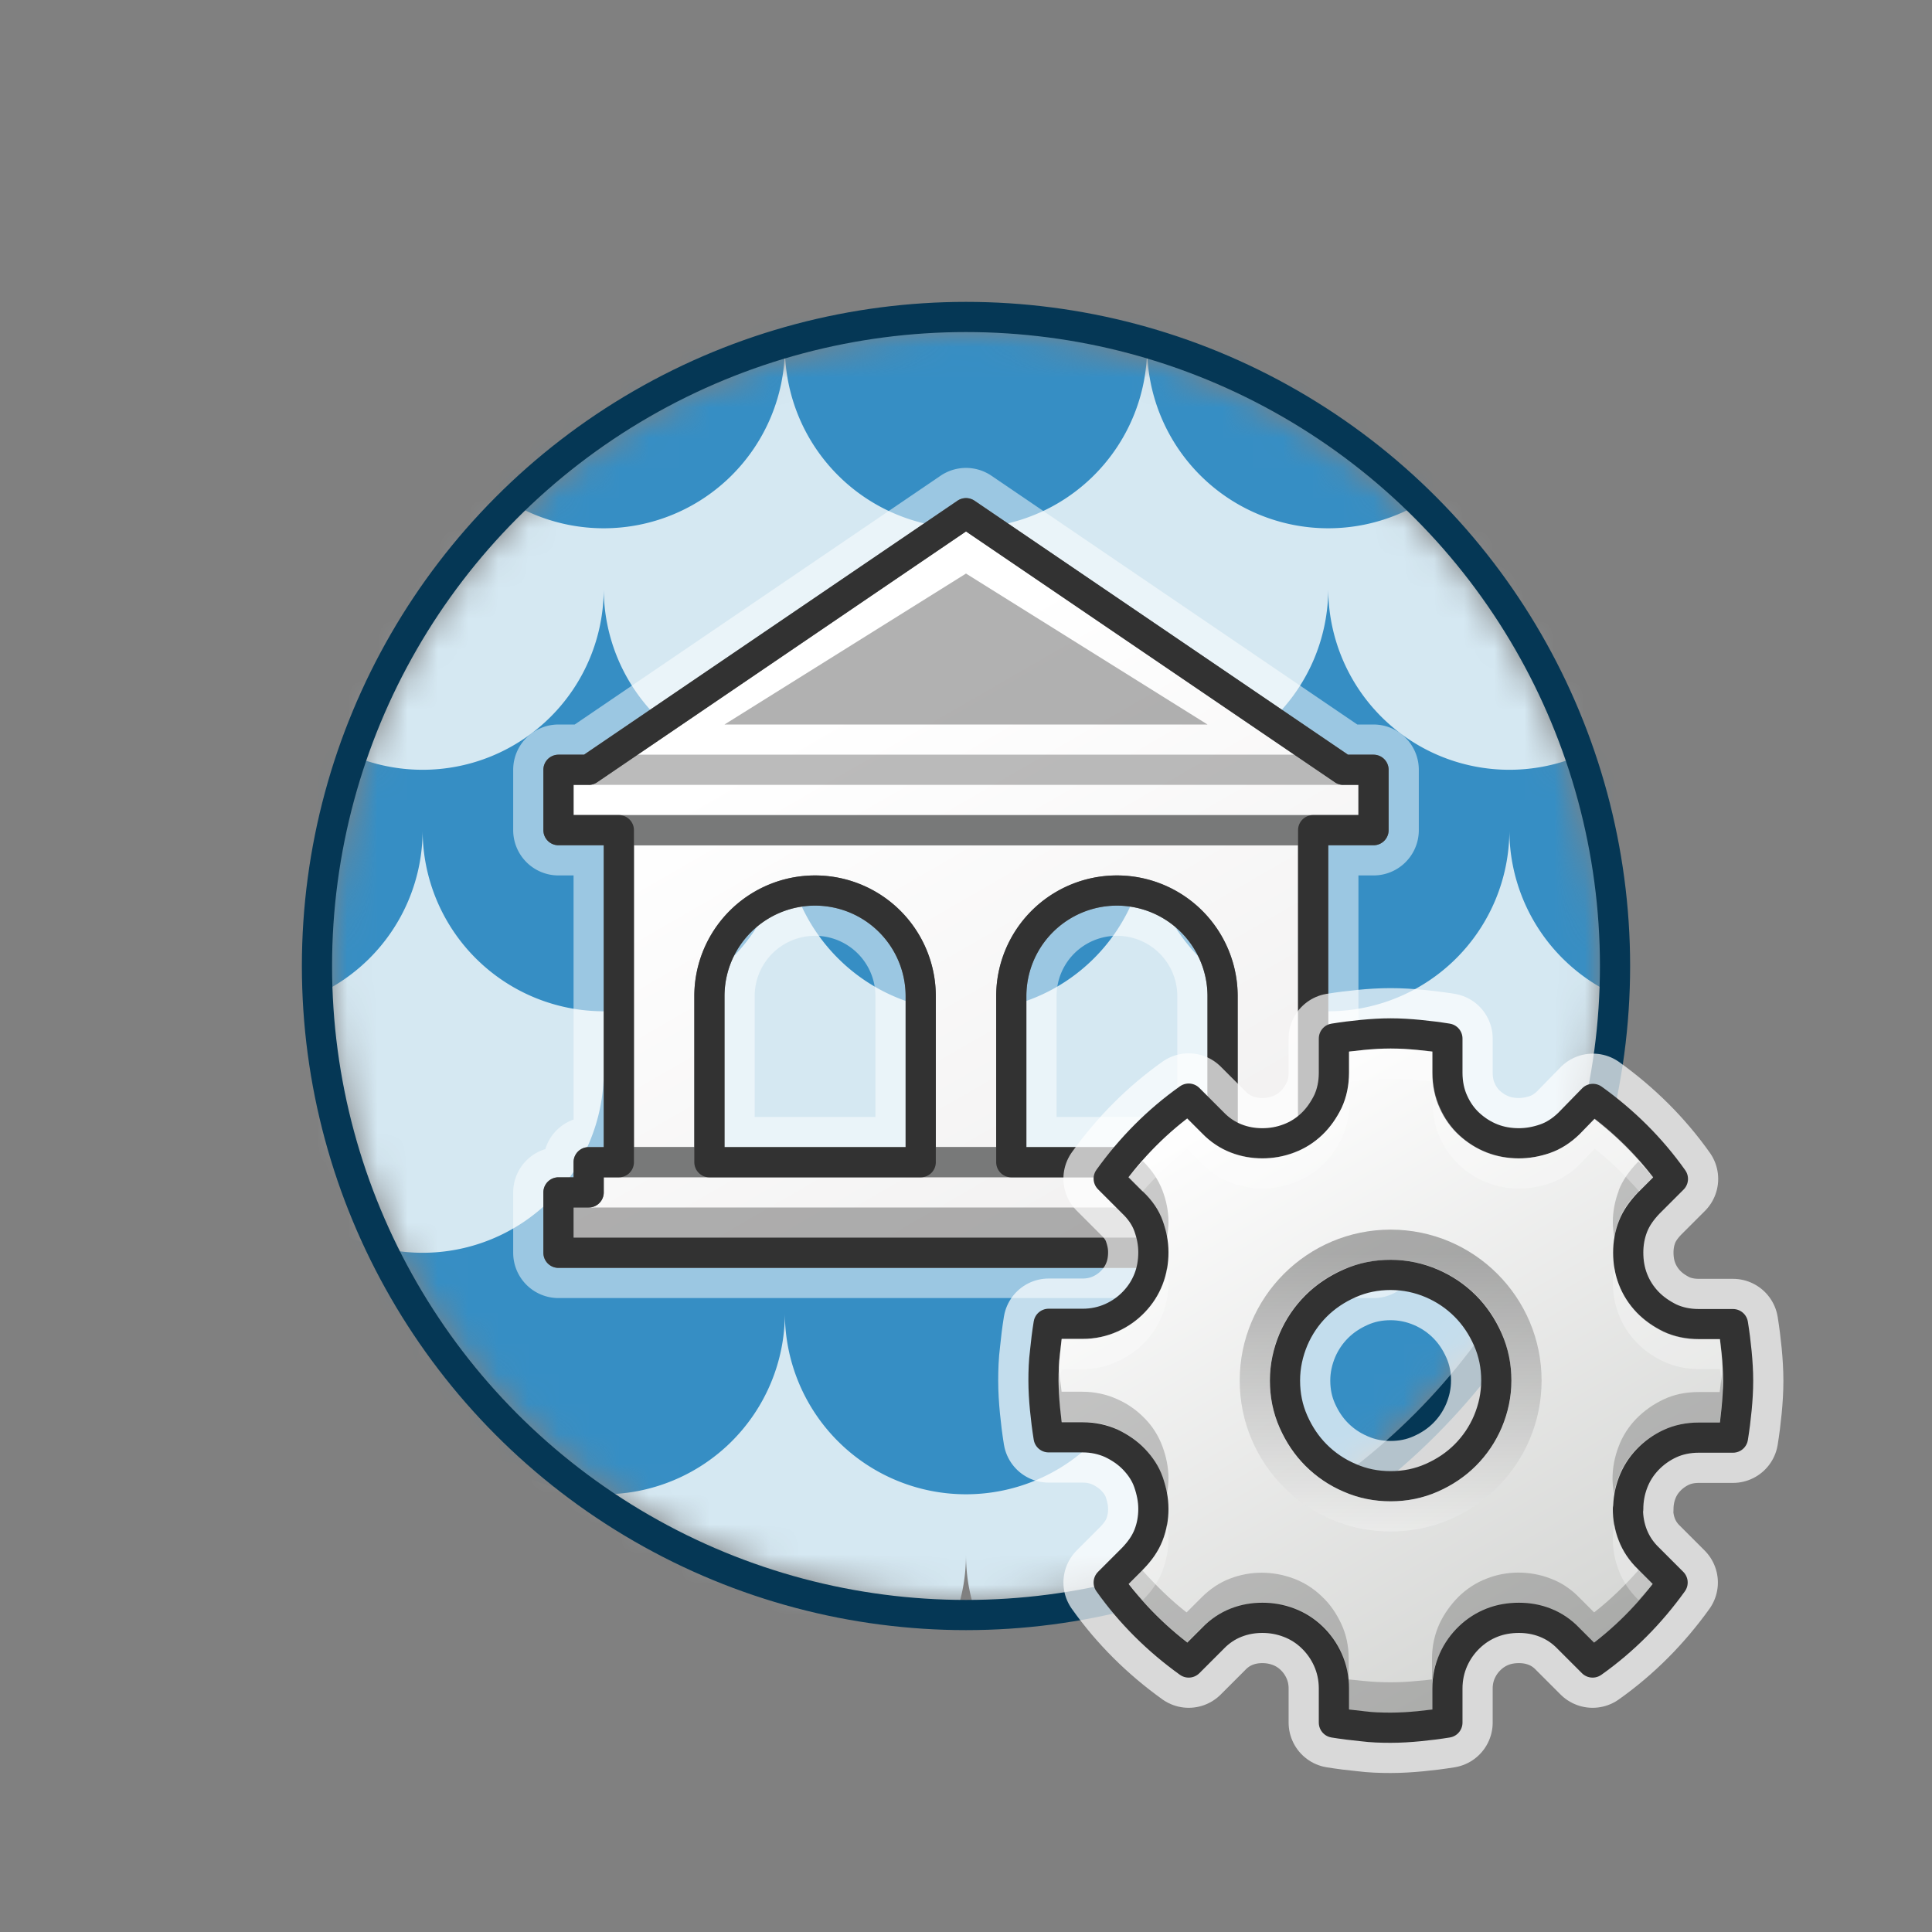 <?xml version="1.0" encoding="UTF-8" standalone="no"?>
<svg
   width="64"
   height="64"
   viewBox="0 0 64 64"
   version="1.1"
   id="svg11"
   sodipodi:docname="X3DRDLP_AP_AppIcon.svg"
   inkscape:version="1.3.2 (091e20e, 2023-11-25, custom)"
   xmlns:inkscape="http://www.inkscape.org/namespaces/inkscape"
   xmlns:sodipodi="http://sodipodi.sourceforge.net/DTD/sodipodi-0.dtd"
   xmlns="http://www.w3.org/2000/svg"
   xmlns:svg="http://www.w3.org/2000/svg"
   xmlns:rdf="http://www.w3.org/1999/02/22-rdf-syntax-ns#"
   xmlns:cc="http://creativecommons.org/ns#"
   xmlns:dc="http://purl.org/dc/elements/1.1/">
  <rect x="0" y="0" width="64" height="64" fill="#808080" stroke="none"/>
  <sodipodi:namedview
     id="namedview11"
     pagecolor="#ffffff"
     bordercolor="#666666"
     borderopacity="1.0"
     inkscape:showpageshadow="2"
     inkscape:pageopacity="0.0"
     inkscape:pagecheckerboard="0"
     inkscape:deskcolor="#d1d1d1"
     inkscape:zoom="12.828125"
     inkscape:cx="32"
     inkscape:cy="32"
     inkscape:window-width="1920"
     inkscape:window-height="1017"
     inkscape:window-x="1912"
     inkscape:window-y="-8"
     inkscape:window-maximized="1"
     inkscape:current-layer="svg11" />
  <defs
     id="defs2">
    <mask
       id="a"
       x="2"
       y="5"
       width="60"
       height="52.5"
       maskUnits="userSpaceOnUse">
      <circle
         cx="32"
         cy="32"
         r="21"
         fill="#fff"
         id="circle1" />
    </mask>
    <linearGradient
       id="b"
       x1="26.743"
       y1="23.895"
       x2="37.257"
       y2="42.105"
       gradientUnits="userSpaceOnUse">
      <stop
         offset="0"
         stop-color="#fff"
         id="stop1" />
      <stop
         offset="1"
         stop-color="#f1f0f0"
         id="stop2" />
    </linearGradient>
    <linearGradient
       id="linear-gradient"
       x1="40.28"
       y1="36.1"
       x2="51.72"
       y2="55.9"
       gradientUnits="userSpaceOnUse">
      <stop
         offset="0"
         stop-color="#fff"
         id="stop1-3" />
      <stop
         offset="1"
         stop-color="#d4d5d3"
         id="stop2-5" />
    </linearGradient>
    <linearGradient
       id="linear-gradient-2"
       x1="46"
       y1="51"
       x2="46"
       y2="41.77"
       gradientUnits="userSpaceOnUse">
      <stop
         offset="0"
         stop-color="#fff"
         id="stop3" />
      <stop
         offset="1"
         stop-color="#000"
         id="stop4" />
    </linearGradient>
  </defs>
  <title
     id="title2">36449_X3DRDLG_AP_AppIcon_r21x</title>
  <g
     mask="url(#a)"
     id="g8">
    <g
       id="g7">
      <path
         d="M8,42v9.5a6,6,0,0,0,12,0,6,6,0,0,0,12,0,6,6,0,0,0,12,0,6,6,0,0,0,12,0V42Z"
         fill="#d5e8f2"
         id="path2" />
      <path
         d="M2,34v9.5a6,6,0,0,0,12,0,6,6,0,0,0,12,0,6,6,0,0,0,12,0,6,6,0,0,0,12,0,6,6,0,0,0,12,0V34Z"
         fill="#368ec4"
         id="path3" />
      <path
         d="M8,26v9.5a6,6,0,0,0,12,0,6,6,0,0,0,12,0,6,6,0,0,0,12,0,6,6,0,0,0,12,0V26Z"
         fill="#d5e8f2"
         id="path4" />
      <path
         d="M2,18v9.5a6,6,0,0,0,12,0,6,6,0,0,0,12,0,6,6,0,0,0,12,0,6,6,0,0,0,12,0,6,6,0,0,0,12,0V18Z"
         fill="#368ec4"
         id="path5" />
      <path
         d="M8,10v9.5a6,6,0,0,0,12,0,6,6,0,0,0,12,0,6,6,0,0,0,12,0,6,6,0,0,0,12,0V10Z"
         fill="#d5e8f2"
         id="path6" />
      <path
         d="M38,5H14v6.5a6,6,0,0,0,12,0,6,6,0,0,0,12,0,6,6,0,0,0,12,0V5Z"
         fill="#368ec4"
         id="path7" />
    </g>
  </g>
  <circle
     cx="32"
     cy="32"
     r="21.5"
     fill="none"
     stroke="#053755"
     stroke-linejoin="round"
     id="circle8" />
  <g
     id="g11">
    <path
       d="M45.5,27.5v-2h-1L32,17,19.5,25.5h-1v2h2v11h-1v1h-1v2h27v-2h-1v-1h-1v-11ZM23.5,33a3.5,3.5,0,0,1,7,0v5.5h-7Zm10,5.5V33a3.5,3.5,0,0,1,7,0v5.5Z"
       fill="#fff"
       stroke="#fff"
       stroke-linejoin="round"
       stroke-width="3"
       opacity="0.5"
       id="path8" />
    <path
       d="M20.5,27.5v11h3V33A3.5,3.5,0,0,1,27,29.5h0A3.5,3.5,0,0,1,30.5,33v5.5h3V33A3.5,3.5,0,0,1,37,29.5h0A3.5,3.5,0,0,1,40.5,33v5.5h3v-11Z"
       stroke="#787979"
       stroke-linejoin="round"
       fill="url(#b)"
       id="path9" />
    <polygon
       points="18.5 41.5 45.5 41.5 45.5 39.5 44.5 39.5 44.5 38.5 19.5 38.5 19.5 39.5 18.5 39.5 18.5 41.5"
       stroke="#787979"
       stroke-linejoin="round"
       fill="url(#b)"
       id="polygon9" />
    <polygon
       points="18.5 27.5 45.5 27.5 45.5 25.5 44.5 25.5 32 17 19.5 25.5 18.5 25.5 18.5 27.5"
       stroke="#787979"
       stroke-linejoin="round"
       fill="url(#b)"
       id="polygon10" />
    <polygon
       points="40 24 24 24 32 19 40 24"
       fill="#646565"
       opacity="0.5"
       id="polygon11" />
    <line
       x1="19.5"
       y1="25.5"
       x2="44.5"
       y2="25.5"
       fill="none"
       stroke="#787979"
       stroke-linejoin="round"
       opacity="0.5"
       id="line11" />
    <rect
       x="19"
       y="40"
       width="26"
       height="1"
       fill="#646565"
       opacity="0.5"
       id="rect11" />
    <path
       d="M45.5,27.5v-2h-1L32,17,19.5,25.5h-1v2h2v11h-1v1h-1v2h27v-2h-1v-1h-1v-11ZM23.5,33a3.5,3.5,0,0,1,7,0v5.5h-7Zm10,5.5V33a3.5,3.5,0,0,1,7,0v5.5Z"
       fill="none"
       stroke="#323232"
       stroke-linejoin="round"
       id="path11" />
  </g>
  <g
     id="Layer_4"
     transform="translate(0.067,-0.267)">
    <g
       id="g30">
      <g
         id="g19">
        <path
           d="m 53.86,50.25 c 0,0.3 0.05,0.59 0.16,0.87 0.11,0.28 0.28,0.54 0.52,0.77 l 0.8,0.8 c -0.74,1.03 -1.62,1.92 -2.65,2.65 l -0.8,-0.8 c -0.23,-0.24 -0.49,-0.41 -0.77,-0.52 -0.28,-0.11 -0.57,-0.16 -0.87,-0.16 -0.31,0 -0.61,0.05 -0.89,0.16 -0.28,0.11 -0.53,0.27 -0.75,0.48 -0.22,0.21 -0.4,0.46 -0.53,0.75 -0.13,0.29 -0.2,0.61 -0.2,0.95 v 1.13 c -0.31,0.05 -0.63,0.09 -0.94,0.12 -0.31,0.03 -0.63,0.05 -0.94,0.05 -0.31,0 -0.63,-0.01 -0.94,-0.05 -0.31,-0.03 -0.63,-0.07 -0.94,-0.12 V 56.2 c 0,-0.34 -0.07,-0.66 -0.2,-0.95 -0.13,-0.29 -0.31,-0.54 -0.53,-0.75 -0.22,-0.21 -0.47,-0.37 -0.76,-0.48 -0.29,-0.11 -0.58,-0.16 -0.88,-0.16 -0.3,0 -0.59,0.05 -0.87,0.16 -0.28,0.11 -0.54,0.28 -0.77,0.52 l -0.8,0.8 C 38.28,54.6 37.39,53.72 36.66,52.69 l 0.8,-0.8 c 0.23,-0.24 0.41,-0.49 0.52,-0.77 0.11,-0.28 0.16,-0.57 0.16,-0.87 0,-0.3 -0.06,-0.59 -0.16,-0.88 -0.1,-0.29 -0.27,-0.54 -0.48,-0.76 -0.21,-0.22 -0.46,-0.39 -0.75,-0.53 -0.29,-0.13 -0.61,-0.2 -0.95,-0.2 H 34.67 C 34.62,47.57 34.58,47.25 34.55,46.94 34.52,46.63 34.5,46.31 34.5,46 c 0,-0.31 0.01,-0.63 0.05,-0.94 0.03,-0.31 0.07,-0.63 0.12,-0.94 h 1.13 c 0.34,0 0.66,-0.07 0.95,-0.2 0.29,-0.13 0.54,-0.31 0.75,-0.53 0.21,-0.22 0.37,-0.47 0.48,-0.75 0.11,-0.28 0.16,-0.58 0.16,-0.89 0,-0.31 -0.06,-0.59 -0.16,-0.87 -0.1,-0.28 -0.28,-0.54 -0.52,-0.77 l -0.8,-0.8 c 0.74,-1.03 1.62,-1.92 2.65,-2.65 l 0.8,0.8 c 0.23,0.24 0.49,0.41 0.77,0.52 0.28,0.11 0.57,0.16 0.87,0.16 0.3,0 0.59,-0.05 0.88,-0.16 0.29,-0.11 0.54,-0.27 0.76,-0.48 0.22,-0.21 0.39,-0.46 0.53,-0.74 0.13,-0.28 0.2,-0.6 0.2,-0.96 v -1.13 c 0.31,-0.05 0.63,-0.09 0.94,-0.12 0.31,-0.03 0.63,-0.05 0.94,-0.05 0.31,0 0.63,0.02 0.94,0.05 0.31,0.03 0.63,0.07 0.94,0.12 v 1.13 c 0,0.36 0.07,0.69 0.2,0.97 0.13,0.29 0.31,0.54 0.53,0.74 0.22,0.2 0.47,0.36 0.75,0.47 0.28,0.11 0.58,0.16 0.89,0.16 0.28,0 0.57,-0.05 0.86,-0.15 0.29,-0.1 0.55,-0.27 0.79,-0.5 l 0.8,-0.82 c 1.03,0.74 1.92,1.62 2.65,2.65 l -0.8,0.8 c -0.23,0.24 -0.41,0.49 -0.52,0.77 -0.11,0.28 -0.16,0.57 -0.16,0.87 0,0.31 0.05,0.61 0.16,0.89 0.11,0.28 0.27,0.53 0.48,0.75 0.21,0.22 0.46,0.39 0.74,0.53 0.28,0.13 0.6,0.2 0.96,0.2 h 1.13 c 0.05,0.31 0.09,0.63 0.12,0.94 0.03,0.31 0.05,0.63 0.05,0.94 0,0.31 -0.02,0.63 -0.05,0.94 -0.03,0.31 -0.07,0.63 -0.12,0.94 h -1.13 c -0.36,0 -0.68,0.07 -0.96,0.2 -0.28,0.13 -0.53,0.31 -0.74,0.53 -0.21,0.22 -0.37,0.47 -0.48,0.76 -0.11,0.29 -0.16,0.58 -0.16,0.88 z M 46,49.5 c 0.48,0 0.93,-0.09 1.36,-0.28 0.43,-0.19 0.8,-0.44 1.11,-0.75 0.32,-0.32 0.57,-0.69 0.75,-1.11 0.18,-0.43 0.28,-0.88 0.28,-1.36 0,-0.48 -0.09,-0.93 -0.28,-1.36 -0.19,-0.43 -0.44,-0.8 -0.75,-1.11 C 48.15,43.21 47.78,42.96 47.36,42.78 46.94,42.6 46.48,42.5 46,42.5 c -0.48,0 -0.93,0.09 -1.36,0.28 -0.43,0.19 -0.8,0.44 -1.11,0.75 -0.32,0.32 -0.57,0.69 -0.75,1.11 -0.18,0.43 -0.28,0.88 -0.28,1.36 0,0.48 0.09,0.93 0.28,1.36 0.19,0.43 0.44,0.8 0.75,1.11 0.32,0.32 0.69,0.57 1.11,0.75 0.43,0.19 0.88,0.28 1.36,0.28 z"
           fill="#ffffff"
           opacity="0.7"
           stroke="#ffffff"
           stroke-linejoin="round"
           stroke-width="3"
           id="path18" />
        <path
           d="m 53.86,50.25 c 0,0.3 0.05,0.59 0.16,0.87 0.11,0.28 0.28,0.54 0.52,0.77 l 0.8,0.8 c -0.74,1.03 -1.62,1.92 -2.65,2.65 l -0.8,-0.8 c -0.23,-0.24 -0.49,-0.41 -0.77,-0.52 -0.28,-0.11 -0.57,-0.16 -0.87,-0.16 -0.31,0 -0.61,0.05 -0.89,0.16 -0.28,0.11 -0.53,0.27 -0.75,0.48 -0.22,0.21 -0.4,0.46 -0.53,0.75 -0.13,0.29 -0.2,0.61 -0.2,0.95 v 1.13 c -0.31,0.05 -0.63,0.09 -0.94,0.12 -0.31,0.03 -0.63,0.05 -0.94,0.05 -0.31,0 -0.63,-0.01 -0.94,-0.05 -0.31,-0.03 -0.63,-0.07 -0.94,-0.12 V 56.2 c 0,-0.34 -0.07,-0.66 -0.2,-0.95 -0.13,-0.29 -0.31,-0.54 -0.53,-0.75 -0.22,-0.21 -0.47,-0.37 -0.76,-0.48 -0.29,-0.11 -0.58,-0.16 -0.88,-0.16 -0.3,0 -0.59,0.05 -0.87,0.16 -0.28,0.11 -0.54,0.28 -0.77,0.52 l -0.8,0.8 C 38.28,54.6 37.39,53.72 36.66,52.69 l 0.8,-0.8 c 0.23,-0.24 0.41,-0.49 0.52,-0.77 0.11,-0.28 0.16,-0.57 0.16,-0.87 0,-0.3 -0.06,-0.59 -0.16,-0.88 -0.1,-0.29 -0.27,-0.54 -0.48,-0.76 -0.21,-0.22 -0.46,-0.39 -0.75,-0.53 -0.29,-0.13 -0.61,-0.2 -0.95,-0.2 H 34.67 C 34.62,47.57 34.58,47.25 34.55,46.94 34.52,46.63 34.5,46.31 34.5,46 c 0,-0.31 0.01,-0.63 0.05,-0.94 0.03,-0.31 0.07,-0.63 0.12,-0.94 h 1.13 c 0.34,0 0.66,-0.07 0.95,-0.2 0.29,-0.13 0.54,-0.31 0.75,-0.53 0.21,-0.22 0.37,-0.47 0.48,-0.75 0.11,-0.28 0.16,-0.58 0.16,-0.89 0,-0.31 -0.06,-0.59 -0.16,-0.87 -0.1,-0.28 -0.28,-0.54 -0.52,-0.77 l -0.8,-0.8 c 0.74,-1.03 1.62,-1.92 2.65,-2.65 l 0.8,0.8 c 0.23,0.24 0.49,0.41 0.77,0.52 0.28,0.11 0.57,0.16 0.87,0.16 0.3,0 0.59,-0.05 0.88,-0.16 0.29,-0.11 0.54,-0.27 0.76,-0.48 0.22,-0.21 0.39,-0.46 0.53,-0.74 0.13,-0.28 0.2,-0.6 0.2,-0.96 v -1.13 c 0.31,-0.05 0.63,-0.09 0.94,-0.12 0.31,-0.03 0.63,-0.05 0.94,-0.05 0.31,0 0.63,0.02 0.94,0.05 0.31,0.03 0.63,0.07 0.94,0.12 v 1.13 c 0,0.36 0.07,0.69 0.2,0.97 0.13,0.29 0.31,0.54 0.53,0.74 0.22,0.2 0.47,0.36 0.75,0.47 0.28,0.11 0.58,0.16 0.89,0.16 0.28,0 0.57,-0.05 0.86,-0.15 0.29,-0.1 0.55,-0.27 0.79,-0.5 l 0.8,-0.82 c 1.03,0.74 1.92,1.62 2.65,2.65 l -0.8,0.8 c -0.23,0.24 -0.41,0.49 -0.52,0.77 -0.11,0.28 -0.16,0.57 -0.16,0.87 0,0.31 0.05,0.61 0.16,0.89 0.11,0.28 0.27,0.53 0.48,0.75 0.21,0.22 0.46,0.39 0.74,0.53 0.28,0.13 0.6,0.2 0.96,0.2 h 1.13 c 0.05,0.31 0.09,0.63 0.12,0.94 0.03,0.31 0.05,0.63 0.05,0.94 0,0.31 -0.02,0.63 -0.05,0.94 -0.03,0.31 -0.07,0.63 -0.12,0.94 h -1.13 c -0.36,0 -0.68,0.07 -0.96,0.2 -0.28,0.13 -0.53,0.31 -0.74,0.53 -0.21,0.22 -0.37,0.47 -0.48,0.76 -0.11,0.29 -0.16,0.58 -0.16,0.88 z M 46,49.5 c 0.48,0 0.93,-0.09 1.36,-0.28 0.43,-0.19 0.8,-0.44 1.11,-0.75 0.32,-0.32 0.57,-0.69 0.75,-1.11 0.18,-0.43 0.28,-0.88 0.28,-1.36 0,-0.48 -0.09,-0.93 -0.28,-1.36 -0.19,-0.43 -0.44,-0.8 -0.75,-1.11 C 48.15,43.21 47.78,42.96 47.36,42.78 46.94,42.6 46.48,42.5 46,42.5 c -0.48,0 -0.93,0.09 -1.36,0.28 -0.43,0.19 -0.8,0.44 -1.11,0.75 -0.32,0.32 -0.57,0.69 -0.75,1.11 -0.18,0.43 -0.28,0.88 -0.28,1.36 0,0.48 0.09,0.93 0.28,1.36 0.19,0.43 0.44,0.8 0.75,1.11 0.32,0.32 0.69,0.57 1.11,0.75 0.43,0.19 0.88,0.28 1.36,0.28 z"
           fill="url(#linear-gradient)"
           stroke="#323232"
           stroke-linejoin="round"
           id="path19"
           style="fill:url(#linear-gradient)" />
      </g>
      <g
         opacity="0.2"
         id="g24">
        <path
           d="m 38.44,40.7 c 0.07,0.18 0.12,0.37 0.15,0.56 0.03,-0.17 0.05,-0.34 0.05,-0.51 0,-0.36 -0.07,-0.71 -0.2,-1.05 -0.13,-0.34 -0.34,-0.66 -0.63,-0.95 l -0.02,-0.02 c -0.16,0.18 -0.32,0.34 -0.47,0.53 l 0.49,0.49 c 0.28,0.28 0.49,0.6 0.63,0.95 z"
           id="path20" />
        <path
           d="m 53.56,39.7 c -0.13,0.34 -0.2,0.69 -0.2,1.05 0,0.17 0.02,0.34 0.05,0.51 0.03,-0.19 0.08,-0.38 0.15,-0.56 0.13,-0.34 0.34,-0.66 0.63,-0.94 l 0.49,-0.49 c -0.15,-0.19 -0.31,-0.36 -0.47,-0.53 l -0.03,0.03 c -0.28,0.29 -0.5,0.6 -0.63,0.94 z"
           id="path21" />
        <path
           d="m 56.96,45.89 c -0.02,0.16 -0.04,0.33 -0.06,0.49 h -0.69 c -0.44,0 -0.83,0.08 -1.18,0.25 -0.34,0.16 -0.63,0.37 -0.89,0.63 -0.26,0.27 -0.46,0.58 -0.59,0.93 -0.13,0.34 -0.2,0.7 -0.2,1.06 0,0.17 0.02,0.33 0.05,0.5 0.03,-0.19 0.08,-0.37 0.15,-0.55 0.13,-0.35 0.33,-0.66 0.59,-0.93 0.25,-0.26 0.55,-0.47 0.89,-0.63 0.34,-0.16 0.74,-0.25 1.18,-0.25 h 0.69 c 0.02,-0.16 0.04,-0.33 0.06,-0.49 0.03,-0.3 0.04,-0.59 0.04,-0.89 0,-0.17 -0.02,-0.33 -0.02,-0.5 0,0.13 0,0.26 -0.02,0.39 z"
           id="path22" />
        <path
           d="m 38.44,49.19 c 0.07,0.18 0.12,0.37 0.15,0.55 0.03,-0.16 0.05,-0.33 0.05,-0.5 0,-0.35 -0.07,-0.71 -0.2,-1.06 -0.13,-0.35 -0.33,-0.67 -0.59,-0.93 -0.25,-0.26 -0.56,-0.48 -0.9,-0.63 -0.35,-0.16 -0.74,-0.25 -1.16,-0.25 H 35.1 c -0.02,-0.16 -0.04,-0.33 -0.06,-0.49 -0.01,-0.13 -0.01,-0.26 -0.02,-0.39 0,0.17 -0.02,0.33 -0.02,0.5 0,0.3 0.01,0.59 0.04,0.89 0.02,0.16 0.04,0.33 0.06,0.49 h 0.69 c 0.42,0 0.81,0.08 1.16,0.25 0.35,0.16 0.65,0.37 0.9,0.63 0.26,0.27 0.46,0.58 0.59,0.93 z"
           id="path23" />
        <path
           d="m 52.74,53.68 -0.49,-0.49 c -0.28,-0.29 -0.6,-0.5 -0.95,-0.63 -0.69,-0.27 -1.47,-0.26 -2.12,0 -0.34,0.13 -0.65,0.33 -0.92,0.59 -0.26,0.26 -0.48,0.56 -0.64,0.9 -0.16,0.35 -0.25,0.74 -0.25,1.16 v 0.69 c -0.16,0.02 -0.33,0.04 -0.49,0.05 -0.59,0.06 -1.18,0.06 -1.78,0 -0.16,-0.02 -0.32,-0.03 -0.49,-0.05 v -0.69 c 0,-0.41 -0.08,-0.8 -0.25,-1.16 -0.16,-0.34 -0.37,-0.65 -0.64,-0.9 -0.27,-0.26 -0.58,-0.46 -0.93,-0.59 -0.69,-0.26 -1.44,-0.26 -2.11,0 -0.35,0.13 -0.67,0.35 -0.95,0.63 l -0.49,0.49 c -0.54,-0.42 -1.02,-0.9 -1.48,-1.41 l -0.47,0.47 c 0.56,0.73 1.22,1.38 1.95,1.95 l 0.49,-0.49 c 0.28,-0.28 0.6,-0.5 0.95,-0.63 0.67,-0.26 1.42,-0.26 2.11,0 0.35,0.13 0.66,0.33 0.93,0.59 0.26,0.26 0.48,0.56 0.64,0.9 0.16,0.36 0.25,0.75 0.25,1.16 v 0.69 c 0.16,0.02 0.32,0.04 0.49,0.05 0.6,0.06 1.18,0.06 1.78,0 0.16,-0.02 0.33,-0.03 0.49,-0.05 v -0.69 c 0,-0.42 0.08,-0.81 0.25,-1.16 0.16,-0.34 0.37,-0.65 0.64,-0.9 0.27,-0.26 0.58,-0.46 0.92,-0.59 0.66,-0.26 1.43,-0.27 2.12,0 0.34,0.13 0.66,0.34 0.95,0.63 l 0.49,0.49 c 0.73,-0.56 1.38,-1.22 1.95,-1.95 l -0.47,-0.47 c -0.45,0.51 -0.94,0.99 -1.48,1.41 z"
           id="path24" />
      </g>
      <g
         opacity="0.3"
         id="g29">
        <path
           d="m 53.56,42.82 c -0.07,-0.18 -0.12,-0.37 -0.15,-0.56 -0.03,0.16 -0.05,0.33 -0.05,0.49 0,0.38 0.07,0.74 0.2,1.07 0.13,0.34 0.33,0.65 0.59,0.92 0.25,0.26 0.55,0.47 0.89,0.63 0.35,0.16 0.74,0.25 1.18,0.25 h 0.69 c 0.02,0.16 0.04,0.33 0.06,0.49 0.01,0.13 0.01,0.26 0.02,0.39 0,-0.17 0.02,-0.33 0.02,-0.5 0,-0.3 -0.01,-0.59 -0.04,-0.89 -0.02,-0.16 -0.04,-0.33 -0.06,-0.49 h -0.69 c -0.43,0 -0.83,-0.08 -1.18,-0.25 C 54.7,44.21 54.41,44 54.15,43.74 53.89,43.47 53.69,43.16 53.56,42.82 Z"
           fill="#ffffff"
           id="path25" />
        <path
           d="m 39.26,38.32 0.49,0.49 c 0.28,0.29 0.6,0.5 0.95,0.63 0.68,0.26 1.42,0.26 2.11,0 0.35,-0.13 0.67,-0.33 0.94,-0.59 0.26,-0.25 0.47,-0.55 0.63,-0.88 0.17,-0.35 0.25,-0.75 0.25,-1.18 V 36.1 c 0.16,-0.02 0.33,-0.04 0.49,-0.05 0.59,-0.06 1.18,-0.06 1.78,0 0.16,0.01 0.32,0.03 0.49,0.05 v 0.69 c 0,0.43 0.08,0.83 0.25,1.18 0.16,0.35 0.38,0.65 0.64,0.9 0.27,0.25 0.57,0.44 0.91,0.57 0.64,0.25 1.38,0.27 2.1,0.02 0.36,-0.13 0.69,-0.33 0.98,-0.63 l 0.49,-0.51 c 0.54,0.42 1.02,0.9 1.47,1.41 l 0.47,-0.47 c -0.56,-0.73 -1.21,-1.38 -1.94,-1.94 l -0.49,0.51 c -0.29,0.29 -0.62,0.5 -0.98,0.63 -0.71,0.25 -1.45,0.23 -2.1,-0.02 -0.34,-0.13 -0.64,-0.32 -0.91,-0.57 -0.26,-0.24 -0.48,-0.54 -0.64,-0.9 -0.16,-0.35 -0.25,-0.75 -0.25,-1.18 V 35.1 c -0.16,-0.02 -0.32,-0.04 -0.49,-0.05 -0.6,-0.06 -1.19,-0.06 -1.78,0 -0.17,0.02 -0.33,0.03 -0.49,0.05 v 0.69 c 0,0.43 -0.08,0.83 -0.25,1.18 -0.16,0.33 -0.37,0.63 -0.63,0.88 -0.27,0.26 -0.58,0.46 -0.94,0.59 -0.68,0.26 -1.43,0.26 -2.11,0 -0.34,-0.13 -0.66,-0.34 -0.95,-0.63 l -0.49,-0.49 c -0.73,0.56 -1.38,1.22 -1.95,1.95 l 0.47,0.47 c 0.45,-0.51 0.94,-0.99 1.48,-1.41 z"
           fill="#ffffff"
           id="path26" />
        <path
           d="m 53.56,51.3 c -0.07,-0.18 -0.12,-0.36 -0.15,-0.55 -0.03,0.17 -0.05,0.33 -0.05,0.5 0,0.36 0.07,0.71 0.2,1.05 0.13,0.34 0.34,0.66 0.63,0.95 l 0.02,0.02 c 0.16,-0.18 0.32,-0.34 0.47,-0.53 l -0.49,-0.49 c -0.29,-0.29 -0.5,-0.6 -0.63,-0.95 z"
           fill="#ffffff"
           id="path27" />
        <path
           d="m 38.44,52.3 c 0.13,-0.34 0.2,-0.69 0.2,-1.05 0,-0.17 -0.02,-0.34 -0.05,-0.5 -0.03,0.19 -0.08,0.37 -0.15,0.55 -0.13,0.35 -0.34,0.66 -0.63,0.95 l -0.49,0.49 c 0.14,0.19 0.31,0.36 0.47,0.53 l 0.03,-0.03 c 0.28,-0.28 0.49,-0.6 0.63,-0.95 z"
           fill="#ffffff"
           id="path28" />
        <path
           d="m 35.04,46.11 c 0.02,-0.16 0.04,-0.33 0.06,-0.49 h 0.69 c 0.41,0 0.8,-0.08 1.16,-0.25 0.35,-0.16 0.65,-0.37 0.9,-0.63 0.26,-0.27 0.45,-0.58 0.59,-0.92 0.13,-0.34 0.2,-0.7 0.2,-1.07 0,-0.17 -0.02,-0.33 -0.05,-0.49 -0.03,0.19 -0.08,0.38 -0.15,0.56 -0.13,0.34 -0.33,0.65 -0.59,0.92 -0.25,0.26 -0.56,0.48 -0.9,0.63 -0.36,0.16 -0.75,0.25 -1.16,0.25 H 35.1 c -0.02,0.16 -0.04,0.33 -0.06,0.49 C 35.01,45.41 35,45.7 35,46 c 0,0.17 0.02,0.33 0.02,0.5 0,-0.13 0,-0.26 0.02,-0.39 z"
           fill="#ffffff"
           id="path29" />
      </g>
      <path
         d="m 46,41 c -2.76,0 -5,2.24 -5,5 0,2.76 2.24,5 5,5 2.76,0 5,-2.24 5,-5 0,-2.76 -2.24,-5 -5,-5 z m 0,9 c -2.21,0 -4,-1.79 -4,-4 0,-2.21 1.79,-4 4,-4 2.21,0 4,1.79 4,4 0,2.21 -1.79,4 -4,4 z"
         fill="url(#linear-gradient-2)"
         opacity="0.3"
         id="path30"
         style="fill:url(#linear-gradient-2)" />
    </g>
  </g>
</svg>
